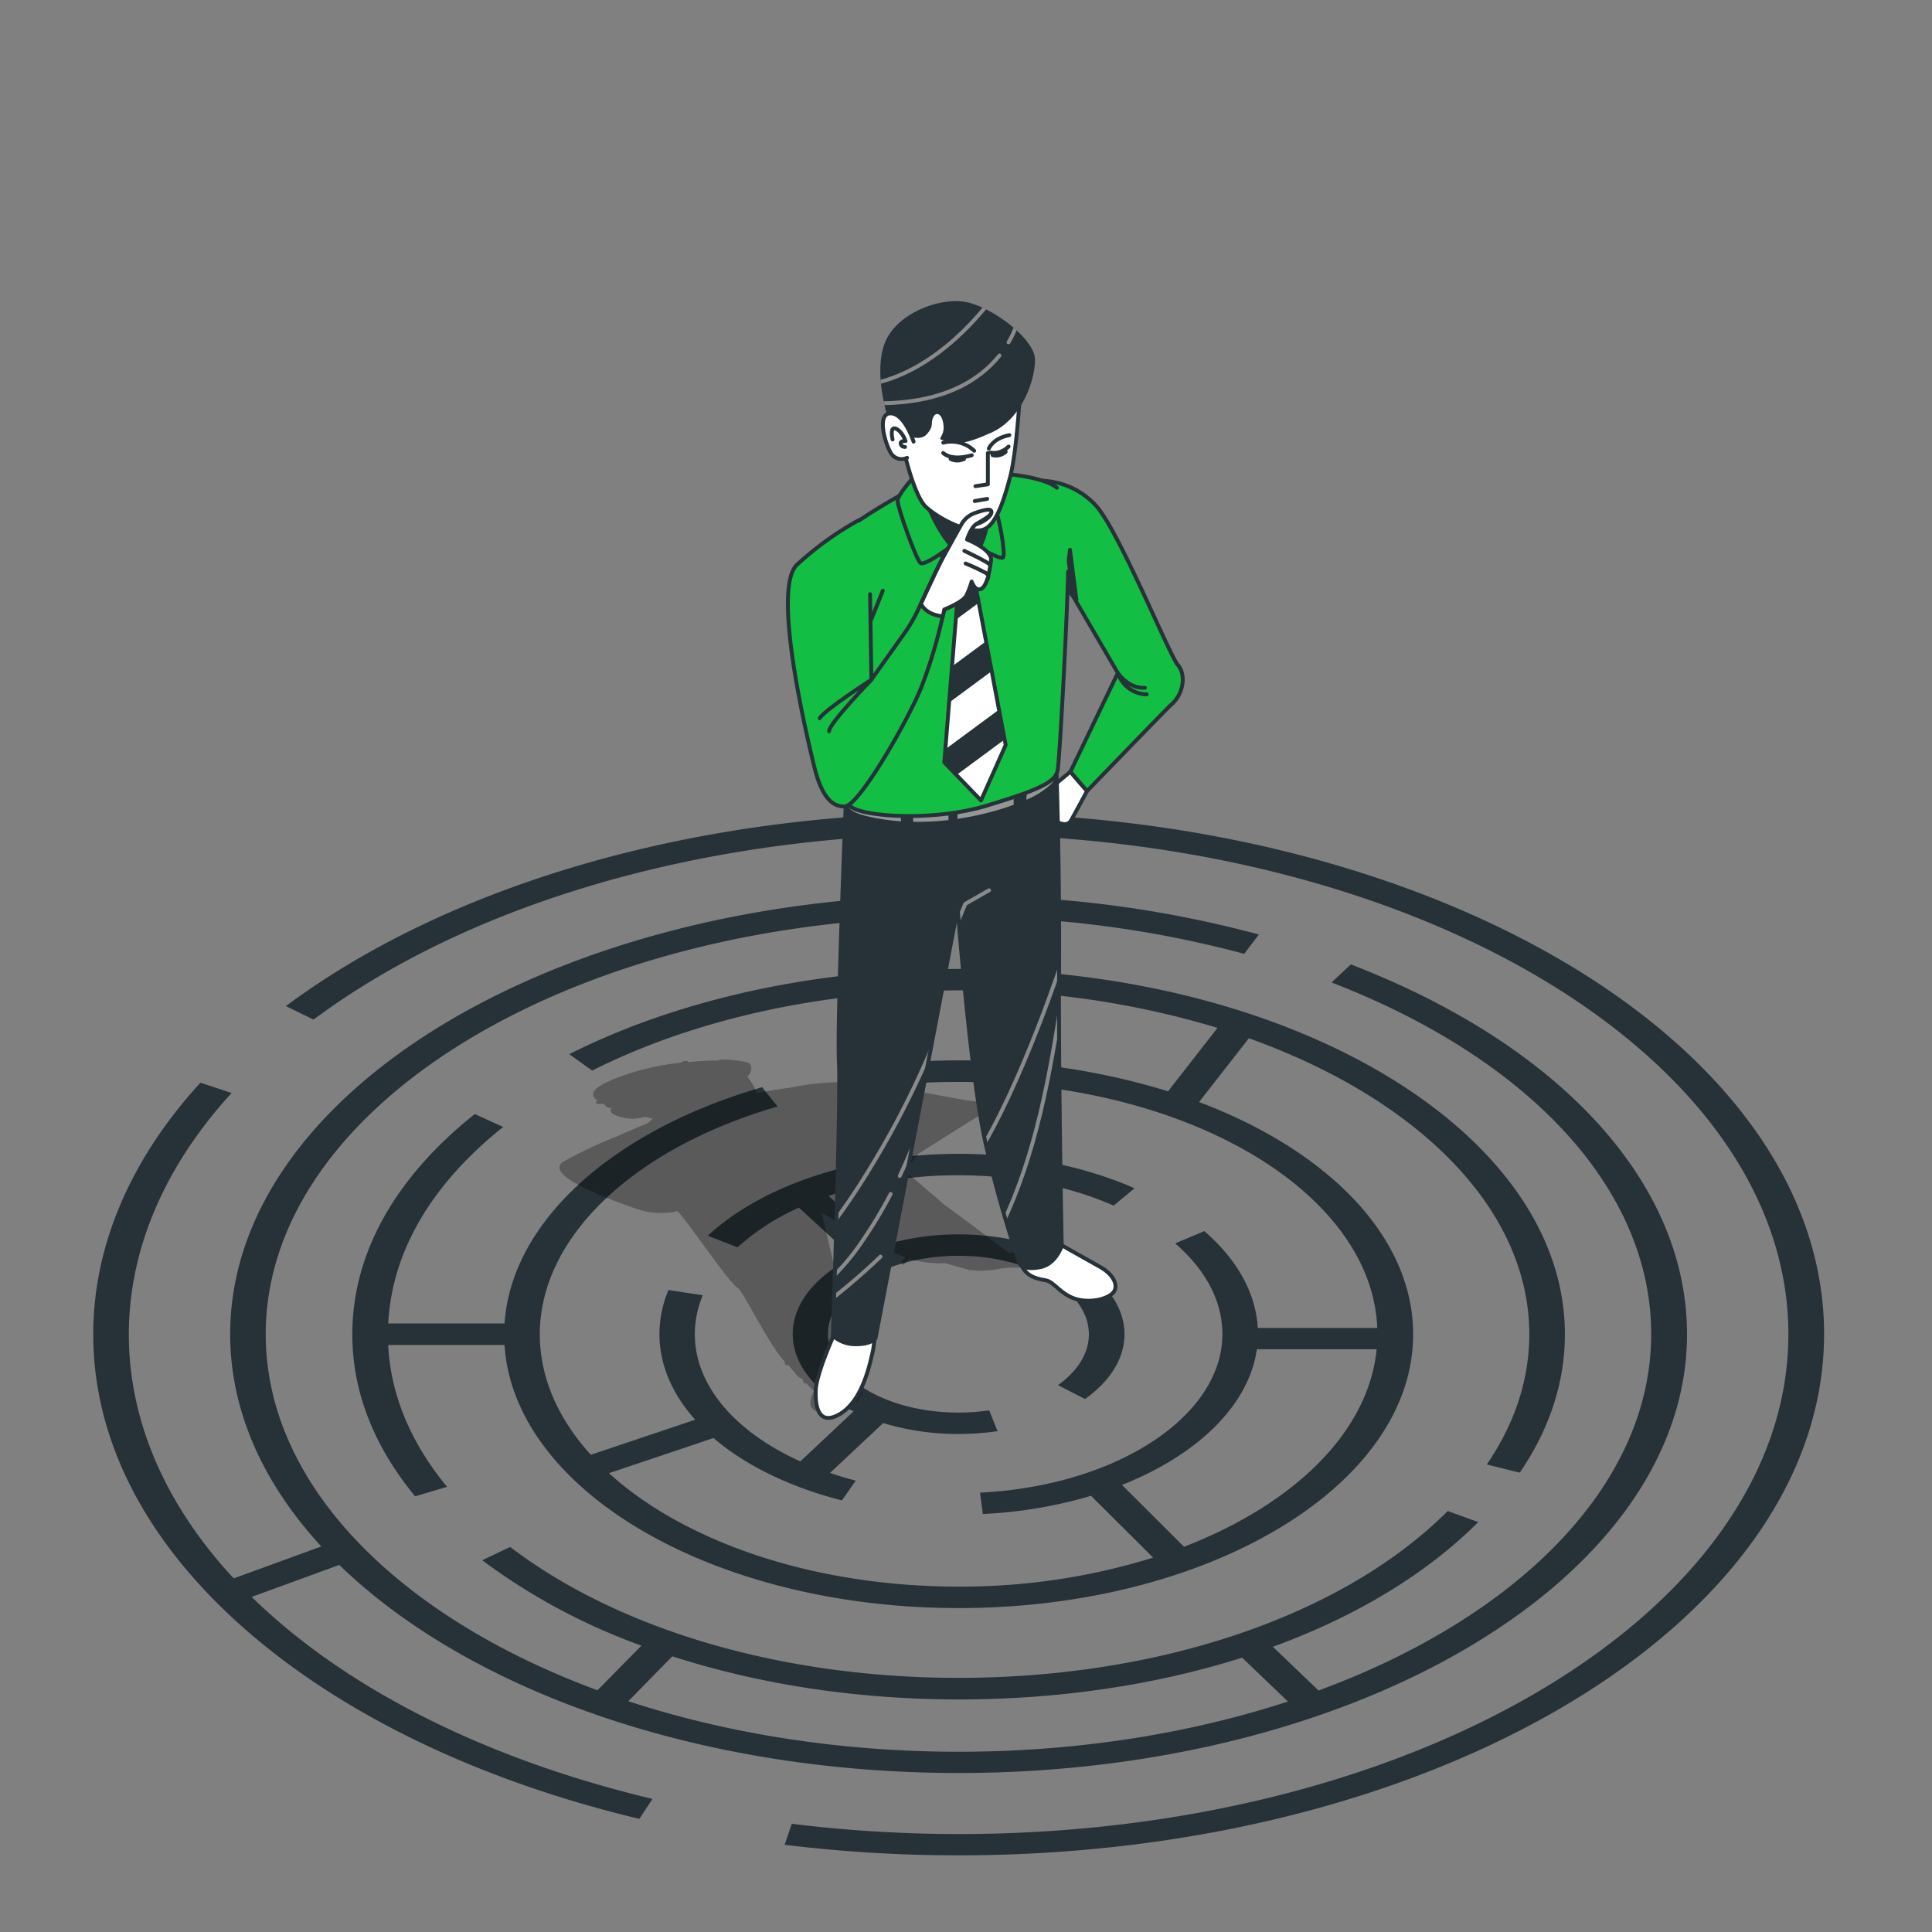 <svg xmlns="http://www.w3.org/2000/svg"
    xmlns:xlink="http://www.w3.org/1999/xlink"
    viewBox="0 0 500 500">
    <rect x="0" y="0" width="500" height="500" fill="#808080" stroke="none"/>
    <defs>
        <clipPath id="freepik--clip-path--inject-2">
            <path
                d="M219,204.9s-2.42,59.93-1.9,69.94-1.56,70.81-1.56,70.81a8.55,8.55,0,0,0,6.05,2.24c4,0,5-1.55,5-1.55L247.84,235s3.28,43.52,7.25,61a310.24,310.24,0,0,0,8.77,31s.73,1.85,5.39.93c4.06-.8,5.53-5.53,5.53-5.53s-.86-44-.69-71.15-.69-52.5-.69-52.5-18.31,6-31.43,7.6A62.37,62.37,0,0,1,219,204.9Z"
                style="fill:#263238;stroke:#263238;stroke-linecap:round;stroke-linejoin:round">
            </path>
        </clipPath>
        <clipPath id="freepik--clip-path-2--inject-2">
            <path
                d="M233.37,112s4.36,2.7,6.44.42.89-2.8,1.72-4.46,2.47-.74,2.67,2.38-2.52,3.32.8,3.74,3.65,1.43,11.55-2.11,11.31-13.47,11.31-18.88-11.43-13.92-18.28-15S231.91,81.26,229,88.74s.42,17.87.63,19.12S229.84,111.39,233.37,112Z"
                style="fill:#263238">
            </path>
        </clipPath>
    </defs>
    <g id="freepik--Labyrinth--inject-2">
        <path
            d="M248.09,210.37c-67.87,0-131.33,18.24-174.1,50l7.15,3.5c40.05-29.78,99-47.15,162.34-48v15.8C141.65,233.24,59.57,283.59,59.57,345.29c0,19.91,8.57,38.64,23.58,54.93l-22.67,8.27C43,389.64,33.34,368,33.34,345.29c0-21.84,9.2-43.43,26.6-62.42l-8.06-2.68C33.73,300,24.13,322.51,24.13,345.29c0,27.55,13.7,54,39.62,76.63,25.32,22.06,60.49,38.94,101.71,48.8l3.4-5.16C124.62,455,88.81,436.44,65.13,413.28L87.81,405c33.28,32.3,92.67,53.85,160.28,53.85,103.94,0,188.51-51,188.51-113.56,0-38.91-32.51-74.69-87-95.7l-5,4.67c51.8,20,82.73,54,82.73,91,0,39-34.5,73.25-86.09,92.24l-11.82-11.31c21.37-7.81,39.65-18.76,53.15-32.28l-7.89-2.86c-27,27-74.34,43.18-126.65,43.18-45.49,0-87.76-12.35-116-33.88l-7.23,3.44A158.73,158.73,0,0,0,166,425.89l-11.37,11.55c-51.46-19-85.86-53.2-85.86-92.15,0-59.56,80.44-108,179.31-108A280.82,280.82,0,0,1,322,246.85l3.8-5a293.38,293.38,0,0,0-73.14-10V216C369,217.44,462.83,274.88,462.83,345.29c0,71.33-96.33,129.36-214.74,129.36A356.32,356.32,0,0,1,204.91,472l-1.84,5.43a370.32,370.32,0,0,0,45,2.73c123.48,0,224-60.52,224-134.91S371.57,210.37,248.09,210.37ZM174,428.65c22.45,7.25,47.76,11.16,74.1,11.16S299.31,436,321.46,429l11.85,11.35c-25.36,8.29-54.39,13-85.22,13s-60.05-4.74-85.48-13.08Z"
            style="fill:#263238">
        </path>
        <path
            d="M393.32,381.12c7.75-11.38,11.67-23.44,11.67-35.83,0-52.12-70.39-94.53-156.9-94.53-36.81,0-72.6,7.84-100.76,22.06l5.92,4.25c26.51-13.39,60.19-20.76,94.84-20.76a229,229,0,0,1,67,9.7L302.3,282.43a181.54,181.54,0,0,0-54.21-8,195.27,195.27,0,0,0-22.4,1.28l1.74,5.45A180.93,180.93,0,0,1,248.09,280C307,280,355,308.39,356.44,343.66H325.51c-.51-9-5.27-17.64-13.84-25.05l-7.55,3.18c8,6.91,12.23,15,12.23,23.5,0,21.28-27.55,39.29-62.72,41l.73,5.53a118,118,0,0,0,28-4.71l16.07,16a167.53,167.53,0,0,1-50.38,7.5c-37.74,0-71-11.68-90.45-29.35l27.06-9.1c8.17,7,19.54,12.65,33.23,16.14l3.59-5.11q-3.45-.89-6.67-2l13.76-12.9a66.6,66.6,0,0,0,19.48,2.82,70.36,70.36,0,0,0,10.11-.72L256,365a54.9,54.9,0,0,1-8,.57c-18.6,0-33.72-9.11-33.72-20.31S229.49,325,248.09,325s33.71,9.12,33.71,20.32c0,4.81-2.85,9.49-8,13.15l7,3.59c6.59-4.66,10.22-10.61,10.22-16.74,0-14.26-19.25-25.86-42.92-25.86a66.61,66.61,0,0,0-19.71,2.89L214.44,309.5a105.18,105.18,0,0,1,33.65-5.34c14.53,0,28.4,2.71,40.11,7.85l5.42-4.49c-13.29-5.83-29-8.91-45.53-8.91-26.27,0-50.54,7.93-64.92,21.19l7.71,3a60.94,60.94,0,0,1,15.88-10.27l13.94,12.83c-9.48,4.75-15.54,11.9-15.54,19.9s6.14,15.25,15.75,20L207.13,378.2c-17-7.65-27.31-19.75-27.31-32.91a26,26,0,0,1,2.06-10.08L173,333.86a29.55,29.55,0,0,0-2.34,11.43c0,7.9,3.3,15.47,9.25,22.13l-27,9.08c-8.42-9.28-13.21-19.91-13.21-31.21,0-25,24.15-48.1,61.54-58.92l-4-5c-39.17,11.34-64.94,35.13-66.66,61.14H100.48c.93-18.52,11.15-36.05,29.74-50.85l-7.34-3.35c-20.74,16.51-31.7,36.21-31.7,57,0,14.73,5.47,28.84,16.26,41.94l8.25-2.46c-9.47-11.51-14.59-23.84-15.23-36.71h30.11c2.43,37.79,54.2,68.09,117.52,68.09,64.86,0,117.63-31.79,117.63-70.86,0-25.32-22.16-47.56-55.4-60.1L323.2,268.7c43.41,15.52,72.58,44,72.58,76.59,0,11.67-3.69,23-11,33.72Zm-86.9,19.18-16.05-16c19.47-7.72,32.84-20.56,34.9-35.11h31C354.18,370.66,334.8,389.34,306.42,400.3Z"
            style="fill:#263238">
        </path>
    </g>
    <g id="freepik--Character--inject-2">
        <path
            d="M278.4,324.17c-.09-.29-.38-1.19-6-.75l-11.27.85c-1.3-1-16.5-12.44-16.55-12.33-.56-.5-8.92-7.71-11.51-9.78a4.15,4.15,0,0,0,2.46-.88c.35-.41,1.83-2.3,2.09-2.64,5.23-3.31,15.16-9.58,15.78-9.91,1.72-.92,1.93-1.77,1.8-2.32-.19-.85-1.27-1.35-3-1.41-1.06,0-4.87-.74-9.28-1.54-7.67-1.4-18.18-3.31-23.15-3.44a74,74,0,0,0-15.48,1.49c-2.23.3-5.13.76-8.42,1.38a14.54,14.54,0,0,0-2.47-4.23c1.36-1.47,1.27-2.78.44-3.5-.6-.52-7.57-1.36-7.92-.71-2.49,0-5.28.19-7.93.42.33-.26-.76-.64-1.93.18-1.69.18-3.27.39-4.62.63-7.17,1.26-16.93,4.6-17.85,7-.32.84.22,1.59,1.09,2.22-1.1.33-.25,1.11,1.13.69a9.9,9.9,0,0,0,.93.44c-.51.11.68.88,1.66.65h0a.83.83,0,0,0-.38.74c.07,1.48,4.64,2.06,4.68,2.06a7.5,7.5,0,0,0,.94.05,12.3,12.3,0,0,0,3.4-.53c.61.2,1.24.39,1.88.58a9.53,9.53,0,0,0-1.24,1.08c-2.46,1-5.69,2.38-8.62,3.72l-.14,0a113.75,113.75,0,0,0-13.12,6.26,1.7,1.7,0,0,0-1,1.67c.24,2.42,6.77,5.9,19.39,10.35l.2.07a19.93,19.93,0,0,0,6.7,1.2,19.32,19.32,0,0,0,4.25-.49c3.29,3.48,12.87,18,15.59,19.88,1.56,1.09,8.34,15.26,12.27,19.17-.44.36.24,1.1.71.71.94,1,2.94,3.72,3.41,3.44l.6.61c-.33.16.31,1,.74.75l2,2c-.6,1.2-1.47,3.37-.54,4.39a4.65,4.65,0,0,0,3.61,1.38,12.59,12.59,0,0,0,4.65-1.07c3.5-1.44,5.1-3.41,4.76-5.89a3.32,3.32,0,0,0-.3-1,.49.49,0,0,0,.1-.42l-3.69-13.35c.39-.91-6.55-29.86-6.55-29.86A.52.52,0,0,0,213,314c3.87,2.38,14.31,8.62,21.33,11.41-.3.33-.61.66-.94,1a.5.5,0,0,0,0,.71.48.48,0,0,0,.7,0c.43-.42.84-.86,1.24-1.31a29,29,0,0,0,9.31,1.1c3.83,1.14,6.48,1.81,6.54,1.82a3.26,3.26,0,0,0,.75,0,10.08,10.08,0,0,0,1.86.15,32.16,32.16,0,0,0,5.2-.57l.46-.07a22.12,22.12,0,0,1,3.2-.19,44,44,0,0,0,5.49-.33c4.14-.53,8.45-1.78,9.73-2.57C278.49,324.81,278.47,324.39,278.4,324.17Zm-42.13-34.38-5,7.88-2.35,1.23-.23-.18a1.09,1.09,0,0,0,0-.25c-.3-.8-5.46-6.77-9.18-10.72l.53,0Z"
            style="opacity:0.3">
        </path>
        <path
            d="M277,199.72l-6.21,5.18s-1.21,1.9-.35,2.94a16.89,16.89,0,0,1,1.73,2.76s1,2.07,2.07,2.42,2.25.52,2.94-.69,4.14-7.6,4.14-7.6Z"
            style="fill:#fff;stroke:#263238;stroke-linecap:round;stroke-linejoin:round">
        </path>
        <path
            d="M216.07,344.92s-4.73,10.27-4.94,14.79.83,9.25,6,6.37,7.35-10.25,8.43-15a25.69,25.69,0,0,0,.82-7.39Z"
            style="fill:#fff;stroke:#263238;stroke-linecap:round;stroke-linejoin:round">
        </path>
        <path
            d="M273.39,321.5s7.6,4.31,11.3,6.37,4.93,5.13,3.29,6.78-6.16,2.67-9.86,1.43-5.34-4.31-7.4-4.72-6.37-.82-7-6.37S273.39,321.5,273.39,321.5Z"
            style="fill:#fff;stroke:#263238;stroke-linecap:round;stroke-linejoin:round">
        </path>
        <path
            d="M219,204.9s-2.42,59.93-1.9,69.94-1.56,70.81-1.56,70.81a8.55,8.55,0,0,0,6.05,2.24c4,0,5-1.55,5-1.55L247.84,235s3.28,43.52,7.25,61a310.24,310.24,0,0,0,8.77,31s.73,1.85,5.39.93c4.06-.8,5.53-5.53,5.53-5.53s-.86-44-.69-71.15-.69-52.5-.69-52.5-18.31,6-31.43,7.6A62.37,62.37,0,0,1,219,204.9Z"
            style="fill:#263238">
        </path>
        <g style="clip-path:url(#freepik--clip-path--inject-2)">
            <path
                d="M244.12,263.76a229.11,229.11,0,0,1-19,38.66A178.79,178.79,0,0,1,213.77,319"
                style="fill:none;stroke:#8a8a8a;stroke-linecap:round;stroke-linejoin:round">
            </path>
            <path
                d="M230.5,309a117.37,117.37,0,0,1-7.39,12.27,58,58,0,0,1-9.37,10.83"
                style="fill:none;stroke:#8a8a8a;stroke-linecap:round;stroke-linejoin:round">
            </path>
            <path
                d="M239.29,288.34a150.21,150.21,0,0,1-6.44,16"
                style="fill:none;stroke:#8a8a8a;stroke-linecap:round;stroke-linejoin:round">
            </path>
            <path
                d="M275.28,247.52s-11,33.8-22.82,52.23"
                style="fill:none;stroke:#8a8a8a;stroke-linecap:round;stroke-linejoin:round">
            </path>
            <path
                d="M274.84,258.05c-3.14,20.18-6.68,40.54-15.53,59"
                style="fill:none;stroke:#8a8a8a;stroke-linecap:round;stroke-linejoin:round">
            </path>
            <polyline
                points="247.63 239.18 249.83 233.91 255.97 230.4"
                style="fill:none;stroke:#8a8a8a;stroke-linecap:round;stroke-linejoin:round">
            </polyline>
            <path
                d="M272.05,196.56s-7.2,6.93-25.2,8.86-26.3,0-26.3,0-2.27,1.09-.86,2.76c0,0-1.08,1.67,4.73,3.06a55.32,55.32,0,0,0,8.77,1.32l-.18-3,3.32-.56v3.68a67,67,0,0,0,9.14-.45V209l2.49-.27-.2,3.2,1-.16a75.39,75.39,0,0,0,13.57-3.48v-4.82l3.6-.28-.33,3.79a21.55,21.55,0,0,0,6.14-3.79A4.71,4.71,0,0,0,272.05,196.56Z"
                style="fill:#969696">
            </path>
            <path
                d="M227.88,325.21a168.76,168.76,0,0,1-14,12"
                style="fill:none;stroke:#8a8a8a;stroke-linecap:round;stroke-linejoin:round">
            </path>
        </g>
        <path
            d="M219,204.9s-2.42,59.93-1.9,69.94-1.56,70.81-1.56,70.81a8.55,8.55,0,0,0,6.05,2.24c4,0,5-1.55,5-1.55L247.84,235s3.28,43.52,7.25,61a310.24,310.24,0,0,0,8.77,31s.73,1.85,5.39.93c4.06-.8,5.53-5.53,5.53-5.53s-.86-44-.69-71.15-.69-52.5-.69-52.5-18.31,6-31.43,7.6A62.37,62.37,0,0,1,219,204.9Z"
            style="fill:none;stroke:#263238;stroke-linecap:round;stroke-linejoin:round">
        </path>
        <path
            d="M269.77,124.42a19.78,19.78,0,0,1,13.82,6.39c6,6.57,19,38.69,21.24,41.28s1.41,7.64-1.75,10.3c-1,.87-21.74,22.34-21.74,22.34l-4.32-5,12.27-25.56L274.61,149"
            style="fill:#13BE44;stroke:#263238;stroke-linecap:round;stroke-linejoin:round">
        </path>
        <polygon
            points="276.36 146.74 276.91 142.28 278.58 155.27 276.54 152.86 276.36 146.74"
            style="fill:#263238;stroke:#263238;stroke-linecap:round;stroke-linejoin:round">
        </polygon>
        <path
            d="M296.29,178c-4.36.24-7-3.87-7-3.87a8,8,0,0,0,7.49,5.57"
            style="fill:none;stroke:#263238;stroke-linecap:round;stroke-linejoin:round">
        </path>
        <path
            d="M276.43,147.91c-.38,15.39-2.22,48.51-2.69,51.29-.52,3.11-4.14,5-18.48,9.33s-34.19,2.76-35.57-.35-4.15-18.3-4.15-25.56-6.9-35.4-.86-41.79,22.62-15,22.62-15c13.3-5.19,27.81-3.29,33.68-1a9.24,9.24,0,0,1,2.54,1.4"
            style="fill:#13BE44;stroke:#263238;stroke-linecap:round;stroke-linejoin:round">
        </path>
        <polygon
            points="242.66 143.07 248.36 147.91 244.38 197.3 253.88 207.15 260.27 192.81 251.64 147.22 255.78 140.48 249.22 134.27 242.66 143.07"
            style="fill:#fff;stroke:#263238;stroke-linecap:round;stroke-linejoin:round">
        </polygon>
        <polygon
            points="258.54 183.65 244.66 193.9 244.38 197.3 247.54 200.57 260 191.37 258.54 183.65"
            style="fill:#263238">
        </polygon>
        <polygon
            points="253.3 156 251.84 148.28 248.1 151.03 247.35 160.39 253.3 156"
            style="fill:#263238">
        </polygon>
        <polygon
            points="255.19 165.96 246.38 172.47 245.63 181.83 256.65 173.69 255.19 165.96"
            style="fill:#263238">
        </polygon>
        <path
            d="M237.3,122.52s-5,5.36-5,7.08,4.66,14.86,5.87,16.07,10.7-6.39,10.7-6.39,10,5.87,10.71,5-.86-10.36-2.76-15.19S244.73,117.69,237.3,122.52Z"
            style="fill:#13BE44;stroke:#263238;stroke-linecap:round;stroke-linejoin:round">
        </path>
        <path
            d="M239.55,129.6s5.18,13.3,10.36,14,6.22-10.7,5.87-14S244,121.66,239.55,129.6Z"
            style="fill:#263238;stroke:#263238;stroke-linecap:round;stroke-linejoin:round">
        </path>
        <path
            d="M263.91,102.66s-.83,14.55-2.49,20.78-3.74,12.88-7.27,13.72-11-2.71-14.55-6-7.27-19.74-7.27-24.52,13.09-8.94,20.36-9.14A14.06,14.06,0,0,1,263.91,102.66Z"
            style="fill:#fff;stroke:#263238;stroke-linecap:round;stroke-linejoin:round">
        </path>
        <polyline
            points="255.66 117.23 255.66 125.34 252.44 125.82"
            style="fill:none;stroke:#263238;stroke-linecap:round;stroke-linejoin:round">
        </polyline>
        <path
            d="M244.09,117.23s1.91,2.15,7.4.6"
            style="fill:none;stroke:#263238;stroke-linecap:round;stroke-linejoin:round">
        </path>
        <path
            d="M256.38,117.11s2.26.72,4.65-1.55"
            style="fill:none;stroke:#263238;stroke-linecap:round;stroke-linejoin:round">
        </path>
        <path
            d="M255.9,116.1s1-2.65,5.32-3.49"
            style="fill:none;stroke:#263238;stroke-linecap:round;stroke-linejoin:round">
        </path>
        <path
            d="M252.12,116.66a8.55,8.55,0,0,0-8-2.1"
            style="fill:none;stroke:#263238;stroke-linecap:round;stroke-linejoin:round">
        </path>
        <line
            x1="252.26"
            y1="129.67"
            x2="255.48"
            y2="129.11"
            style="fill:none;stroke:#263238;stroke-linecap:round;stroke-linejoin:round">
        </line>
        <path
            d="M246,118.76a3.81,3.81,0,0,0,3.5,0"
            style="fill:none;stroke:#263238;stroke-linecap:round;stroke-linejoin:round">
        </path>
        <path
            d="M256.88,117.79a3.78,3.78,0,0,0,3.39-.85"
            style="fill:none;stroke:#263238;stroke-linecap:round;stroke-linejoin:round">
        </path>
        <path
            d="M233.37,112s4.36,2.7,6.44.42.89-2.8,1.72-4.46,2.47-.74,2.67,2.38-2.52,3.32.8,3.74,3.65,1.43,11.55-2.11,11.31-13.47,11.31-18.88-11.43-13.92-18.28-15S231.91,81.26,229,88.74s.42,17.87.63,19.12S229.84,111.39,233.37,112Z"
            style="fill:#263238">
        </path>
        <g style="clip-path:url(#freepik--clip-path-2--inject-2)">
            <path
                d="M258.67,92c-4.92,6.14-14.32,12.58-32.12,12.36"
                style="fill:none;stroke:#8a8a8a;stroke-linecap:round;stroke-linejoin:round">
            </path>
            <path
                d="M263.87,81.17A23.31,23.31,0,0,1,261,88.6"
                style="fill:none;stroke:#8a8a8a;stroke-linecap:round;stroke-linejoin:round">
            </path>
            <path
                d="M256.41,77.66S242.8,97,223.93,99.6"
                style="fill:none;stroke:#8a8a8a;stroke-linecap:round;stroke-linejoin:round">
            </path>
        </g>
        <path
            d="M236.43,114.29s-2.27-7.23-5.91-7.31-1.57,7.58,0,10.2a3.22,3.22,0,0,0,4.22,1.3"
            style="fill:#fff;stroke:#263238;stroke-linecap:round;stroke-linejoin:round">
        </path>
        <path
            d="M231,113.73s-.84-3.5.84-2.8,2.52,3.21,2.52,3.21-1.4-.14-1.26.7,1.12.84,1.12.84"
            style="fill:none;stroke:#263238;stroke-linecap:round;stroke-linejoin:round">
        </path>
        <path
            d="M222.28,134.61a82.71,82.71,0,0,0-16.06,11.57c-6.74,6.57,3.28,47.15,4.49,52.16,1.75,7.23,4.32,10.53,7.94,10.36s15.89-21.41,19.69-30.57a127.15,127.15,0,0,0,6-20.38s4.84-1.9,5.7-3.62a21.87,21.87,0,0,0,1.38-3.63s.87,2.59,2.42,1.9,2.25-4.66,2.59-7.43-6.73-5.18-6.73-5.18.86-3.62,2.93-4.14,4.49-2.42,3.8-3.46-6.56,2.6-6.56,2.6-4.66,7.25-6.39,10.53c-1.13,2.15-3.88,8.13-5.65,12a40.28,40.28,0,0,1-3.89,6.74l-8.42,11.82s-.34-21.24-.34-22.11"
            style="fill:#13BE44;stroke:#263238;stroke-linecap:round;stroke-linejoin:round">
        </path>
        <line
            x1="225.5"
            y1="160.28"
            x2="228.47"
            y2="152.86"
            style="fill:none;stroke:#263238;stroke-linecap:round;stroke-linejoin:round">
        </line>
        <path
            d="M214.55,189.24c0-2,11-13.35,11-13.35s-12.12,7.78-13.42,10"
            style="fill:none;stroke:#263238;stroke-linecap:round;stroke-linejoin:round">
        </path>
        <path
            d="M250.08,154.13a21.87,21.87,0,0,0,1.38-3.63s.87,2.59,2.42,1.9,2.25-4.66,2.59-7.43-6.21-5.35-6.21-5.35,1-3.11,2.41-4c1.82-1.13,4.49-2.42,3.8-3.46-.39-.59-2.47,0-4.18.62a6.5,6.5,0,0,0-3.52,3c-1.5,2.67-4.06,7.28-5.25,9.53-1,2-3.44,7.17-5.2,11,.76,1.32,2.36,2.9,5.69,3.18.24-1.11.37-1.76.37-1.76S249.22,155.85,250.08,154.13Z"
            style="fill:#fff;stroke:#263238;stroke-linecap:round;stroke-linejoin:round">
        </path>
        <path
            d="M249.91,145.84a53.58,53.58,0,0,1,5.18,2.42,1.13,1.13,0,0,1,.52,1.55"
            style="fill:#fff;stroke:#263238;stroke-linecap:round;stroke-linejoin:round">
        </path>
        <path
            d="M249.57,142.56s5.87,2.76,6.73,3.62"
            style="fill:#fff;stroke:#263238;stroke-linecap:round;stroke-linejoin:round">
        </path>
    </g>
</svg>